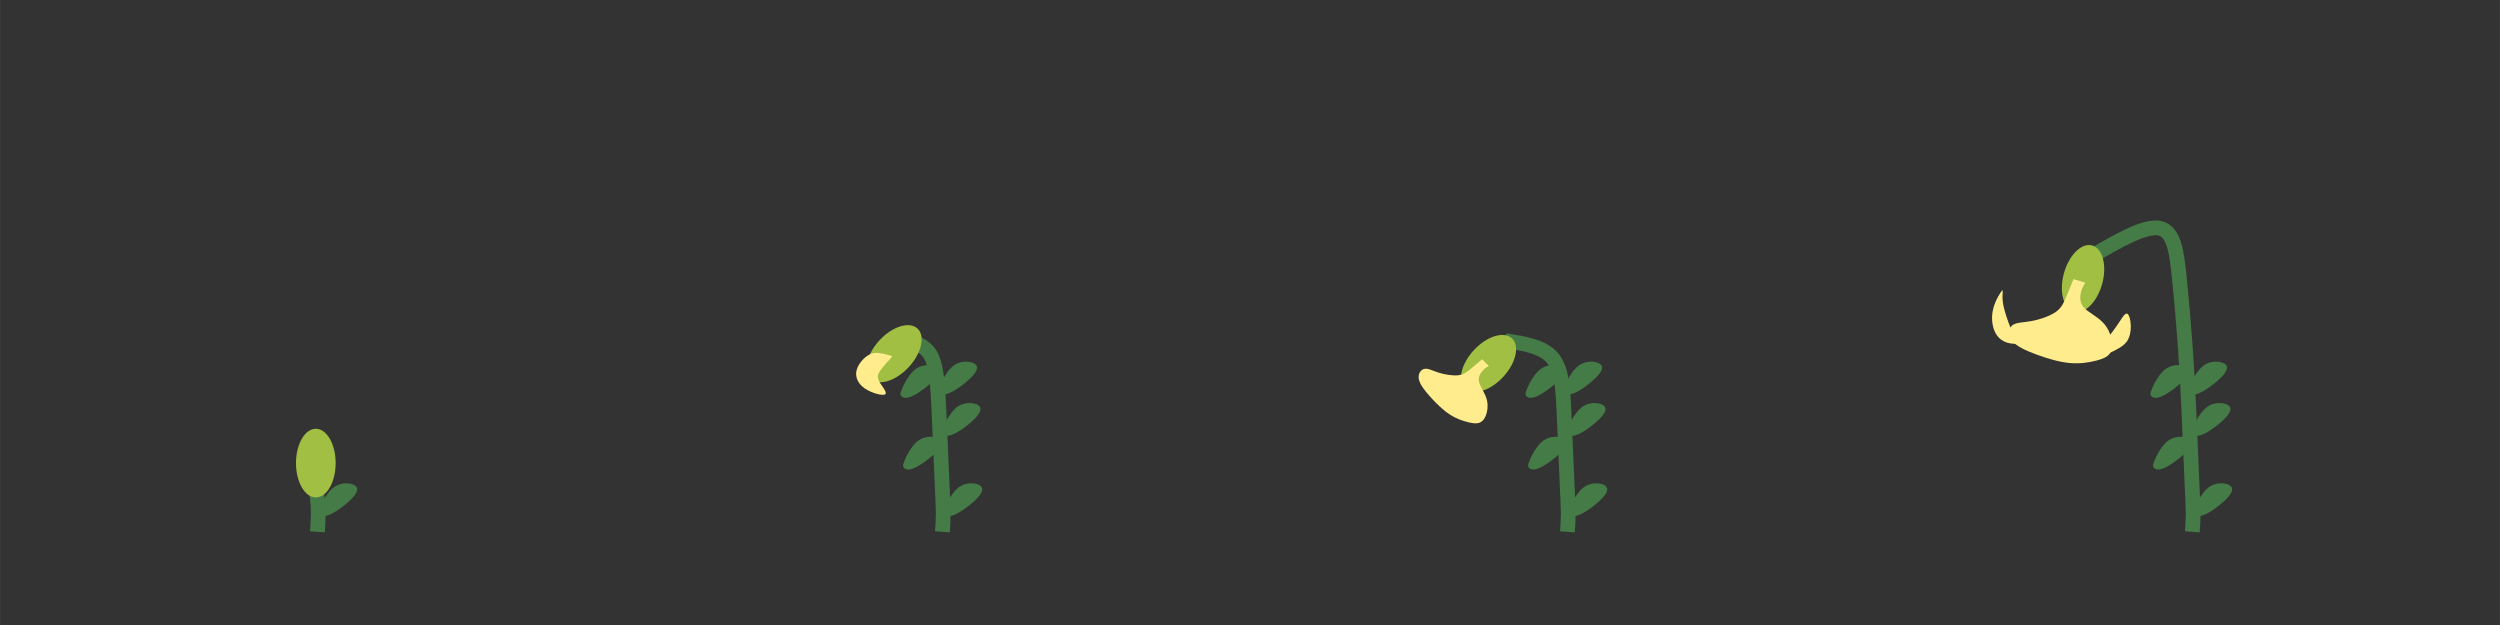 <?xml version="1.0" encoding="UTF-8" standalone="no"?>
<!-- Created with Inkscape (http://www.inkscape.org/) -->

<svg
   width="128"
   height="32"
   viewBox="0 0 33.867 8.467"
   version="1.1"
   id="svg1"
   xmlns="http://www.w3.org/2000/svg"
   xmlns:svg="http://www.w3.org/2000/svg">
  <rect x="0" y="0" width="33.867" height="8.467" fill="#333333" stroke="none"/>
  <defs
     id="defs1" />
  <g
     id="g75"
     transform="matrix(-1.062,0,0,1.062,8.731,-0.265)">
    <rect
       style="fill:#bdca31;fill-opacity:0;stroke:none;stroke-width:0.498"
       id="rect74"
       width="7.969"
       height="7.969"
       x="0.249"
       y="0.249" />
    <path
       style="fill:none;stroke:#457b47;stroke-width:0.2;stroke-dasharray:none"
       d="m 4.299,7.21 c 0.006,-0.083 0.011,-0.165 0.011,-0.251 -1e-7,-0.085 -0.006,-0.174 -0.019,-0.256 -0.014,-0.083 -0.036,-0.16 -0.058,-0.237"
       id="path1"
       transform="matrix(-0.941,0,0,0.941,8.218,0.249)" />
    <ellipse
       style="fill:#a0bf43;stroke:none;stroke-width:0.461;stroke-dasharray:none"
       id="path136"
       cx="-4.193"
       cy="6.157"
       rx="0.253"
       ry="0.438"
       transform="scale(-1,1)" />
    <path
       style="fill:#457b47;fill-opacity:1;stroke:none;stroke-width:0.047;stroke-dasharray:none;stroke-opacity:1"
       d="M 4.126,6.603 C 4.119,6.583 4.106,6.545 4.074,6.485 4.041,6.425 3.989,6.345 3.919,6.303 3.849,6.262 3.761,6.259 3.703,6.279 c -0.058,0.019 -0.087,0.061 -0.032,0.136 0.054,0.075 0.192,0.184 0.283,0.233 0.091,0.049 0.135,0.039 0.157,0.025 0.022,-0.014 0.022,-0.032 0.022,-0.042 0,-0.009 -4e-7,-0.009 -0.006,-0.029 z"
       id="path805"
       transform="translate(0.023,0.148)" />
  </g>
  <g
     id="g811"
     transform="matrix(-1.062,0,0,1.062,17.198,-0.265)">
    <rect
       style="fill:#bdca31;fill-opacity:0;stroke:none;stroke-width:0.498"
       id="rect810"
       width="7.969"
       height="7.969"
       x="0.249"
       y="0.249" />
    <path
       style="fill:none;stroke:#457b47;stroke-width:0.2;stroke-dasharray:none"
       d="m 4.299,7.21 c 0.006,-0.083 0.011,-0.165 0.011,-0.251 -1e-7,-0.085 -0.006,-0.174 -0.016,-0.412 C 4.284,6.308 4.268,5.919 4.253,5.592 4.238,5.265 4.224,5 4.155,4.848 4.086,4.696 3.961,4.657 3.836,4.618"
       id="path810"
       transform="matrix(-0.941,0,0,0.941,8.218,0.249)" />
    <ellipse
       style="fill:#a0bf43;stroke:none;stroke-width:0.461;stroke-dasharray:none"
       id="ellipse810"
       cx="0.258"
       cy="-6.745"
       rx="0.253"
       ry="0.438"
       transform="matrix(0.732,-0.682,-0.682,-0.732,0,0)" />
    <path
       style="fill:#457b47;fill-opacity:1;stroke:none;stroke-width:0.047;stroke-dasharray:none;stroke-opacity:1"
       d="M 4.126,6.603 C 4.119,6.583 4.106,6.545 4.074,6.485 4.041,6.425 3.989,6.345 3.919,6.303 3.849,6.262 3.761,6.259 3.703,6.279 c -0.058,0.019 -0.087,0.061 -0.032,0.136 0.054,0.075 0.192,0.184 0.283,0.233 0.091,0.049 0.135,0.039 0.157,0.025 0.022,-0.014 0.022,-0.032 0.022,-0.042 0,-0.009 -4e-7,-0.009 -0.006,-0.029 z"
       id="path811"
       transform="translate(0.023,0.148)" />
    <path
       style="fill:#457b47;fill-opacity:1;stroke:none;stroke-width:0.047;stroke-dasharray:none;stroke-opacity:1"
       d="M 4.126,6.603 C 4.119,6.583 4.106,6.545 4.074,6.485 4.041,6.425 3.989,6.345 3.919,6.303 3.849,6.262 3.761,6.259 3.703,6.279 c -0.058,0.019 -0.087,0.061 -0.032,0.136 0.054,0.075 0.192,0.184 0.283,0.233 0.091,0.049 0.135,0.039 0.157,0.025 0.022,-0.014 0.022,-0.032 0.022,-0.042 0,-0.009 -4e-7,-0.009 -0.006,-0.029 z"
       id="path847"
       transform="translate(0.541,-0.446)" />
    <path
       style="fill:#457b47;fill-opacity:1;stroke:none;stroke-width:0.047;stroke-dasharray:none;stroke-opacity:1"
       d="M 4.126,6.603 C 4.119,6.583 4.106,6.545 4.074,6.485 4.041,6.425 3.989,6.345 3.919,6.303 3.849,6.262 3.761,6.259 3.703,6.279 c -0.058,0.019 -0.087,0.061 -0.032,0.136 0.054,0.075 0.192,0.184 0.283,0.233 0.091,0.049 0.135,0.039 0.157,0.025 0.022,-0.014 0.022,-0.032 0.022,-0.042 0,-0.009 -4e-7,-0.009 -0.006,-0.029 z"
       id="path853"
       transform="translate(0.045,-0.876)" />
    <path
       style="fill:#457b47;fill-opacity:1;stroke:none;stroke-width:0.047;stroke-dasharray:none;stroke-opacity:1"
       d="M 4.126,6.603 C 4.119,6.583 4.106,6.545 4.074,6.485 4.041,6.425 3.989,6.345 3.919,6.303 3.849,6.262 3.761,6.259 3.703,6.279 c -0.058,0.019 -0.087,0.061 -0.032,0.136 0.054,0.075 0.192,0.184 0.283,0.233 0.091,0.049 0.135,0.039 0.157,0.025 0.022,-0.014 0.022,-0.032 0.022,-0.042 0,-0.009 -4e-7,-0.009 -0.006,-0.029 z"
       id="path856"
       transform="translate(0.574,-1.36)" />
    <path
       style="fill:#457b47;fill-opacity:1;stroke:none;stroke-width:0.047;stroke-dasharray:none;stroke-opacity:1"
       d="M 4.126,6.603 C 4.119,6.583 4.106,6.545 4.074,6.485 4.041,6.425 3.989,6.345 3.919,6.303 3.849,6.262 3.761,6.259 3.703,6.279 c -0.058,0.019 -0.087,0.061 -0.032,0.136 0.054,0.075 0.192,0.184 0.283,0.233 0.091,0.049 0.135,0.039 0.157,0.025 0.022,-0.014 0.022,-0.032 0.022,-0.042 0,-0.009 -4e-7,-0.009 -0.006,-0.029 z"
       id="path861"
       transform="translate(0.089,-1.404)" />
    <path
       style="fill:#ffec8c;fill-opacity:1;stroke:none;stroke-width:0.047;stroke-dasharray:none;stroke-opacity:1"
       d="m 12.806,4.825 c 0.029,0.031 0.086,0.093 0.122,0.143 0.036,0.049 0.052,0.086 0.021,0.145 -0.031,0.06 -0.109,0.143 -0.078,0.166 0.031,0.023 0.171,-0.013 0.259,-0.073 0.088,-0.06 0.125,-0.143 0.109,-0.223 -0.016,-0.08 -0.083,-0.158 -0.143,-0.197 -0.06,-0.039 -0.112,-0.039 -0.163,-0.031 -0.052,0.008 -0.104,0.023 -0.13,0.031 -0.026,0.008 -0.026,0.008 0.003,0.039 z"
       id="path908"
       transform="translate(-7.969)" />
  </g>
  <g
     id="g871"
     transform="matrix(-1.062,0,0,1.062,25.665,-0.265)">
    <rect
       style="fill:#bdca31;fill-opacity:0;stroke:none;stroke-width:0.498"
       id="rect866"
       width="7.969"
       height="7.969"
       x="0.249"
       y="0.249" />
    <path
       style="fill:none;stroke:#457b47;stroke-width:0.2;stroke-dasharray:none"
       d="m 4.299,7.21 c 0.006,-0.083 0.011,-0.165 0.011,-0.251 -1e-7,-0.085 -0.006,-0.174 -0.016,-0.412 C 4.284,6.308 4.268,5.919 4.253,5.592 4.238,5.265 4.224,5 4.092,4.848 3.959,4.696 3.707,4.657 3.455,4.618"
       id="path866"
       transform="matrix(-0.941,0,0,0.941,8.218,0.249)" />
    <ellipse
       style="fill:#a0bf43;stroke:none;stroke-width:0.461;stroke-dasharray:none"
       id="ellipse866"
       cx="0.458"
       cy="-7.102"
       rx="0.253"
       ry="0.438"
       transform="matrix(0.732,-0.682,-0.682,-0.732,0,0)" />
    <path
       style="fill:#457b47;fill-opacity:1;stroke:none;stroke-width:0.047;stroke-dasharray:none;stroke-opacity:1"
       d="M 4.126,6.603 C 4.119,6.583 4.106,6.545 4.074,6.485 4.041,6.425 3.989,6.345 3.919,6.303 3.849,6.262 3.761,6.259 3.703,6.279 c -0.058,0.019 -0.087,0.061 -0.032,0.136 0.054,0.075 0.192,0.184 0.283,0.233 0.091,0.049 0.135,0.039 0.157,0.025 0.022,-0.014 0.022,-0.032 0.022,-0.042 0,-0.009 -4e-7,-0.009 -0.006,-0.029 z"
       id="path867"
       transform="translate(0.023,0.148)" />
    <path
       style="fill:#457b47;fill-opacity:1;stroke:none;stroke-width:0.047;stroke-dasharray:none;stroke-opacity:1"
       d="M 4.126,6.603 C 4.119,6.583 4.106,6.545 4.074,6.485 4.041,6.425 3.989,6.345 3.919,6.303 3.849,6.262 3.761,6.259 3.703,6.279 c -0.058,0.019 -0.087,0.061 -0.032,0.136 0.054,0.075 0.192,0.184 0.283,0.233 0.091,0.049 0.135,0.039 0.157,0.025 0.022,-0.014 0.022,-0.032 0.022,-0.042 0,-0.009 -4e-7,-0.009 -0.006,-0.029 z"
       id="path868"
       transform="translate(0.541,-0.446)" />
    <path
       style="fill:#457b47;fill-opacity:1;stroke:none;stroke-width:0.047;stroke-dasharray:none;stroke-opacity:1"
       d="M 4.126,6.603 C 4.119,6.583 4.106,6.545 4.074,6.485 4.041,6.425 3.989,6.345 3.919,6.303 3.849,6.262 3.761,6.259 3.703,6.279 c -0.058,0.019 -0.087,0.061 -0.032,0.136 0.054,0.075 0.192,0.184 0.283,0.233 0.091,0.049 0.135,0.039 0.157,0.025 0.022,-0.014 0.022,-0.032 0.022,-0.042 0,-0.009 -4e-7,-0.009 -0.006,-0.029 z"
       id="path869"
       transform="translate(0.045,-0.876)" />
    <path
       style="fill:#457b47;fill-opacity:1;stroke:none;stroke-width:0.047;stroke-dasharray:none;stroke-opacity:1"
       d="M 4.126,6.603 C 4.119,6.583 4.106,6.545 4.074,6.485 4.041,6.425 3.989,6.345 3.919,6.303 3.849,6.262 3.761,6.259 3.703,6.279 c -0.058,0.019 -0.087,0.061 -0.032,0.136 0.054,0.075 0.192,0.184 0.283,0.233 0.091,0.049 0.135,0.039 0.157,0.025 0.022,-0.014 0.022,-0.032 0.022,-0.042 0,-0.009 -4e-7,-0.009 -0.006,-0.029 z"
       id="path870"
       transform="translate(0.574,-1.36)" />
    <path
       style="fill:#457b47;fill-opacity:1;stroke:none;stroke-width:0.047;stroke-dasharray:none;stroke-opacity:1"
       d="M 4.126,6.603 C 4.119,6.583 4.106,6.545 4.074,6.485 4.041,6.425 3.989,6.345 3.919,6.303 3.849,6.262 3.761,6.259 3.703,6.279 c -0.058,0.019 -0.087,0.061 -0.032,0.136 0.054,0.075 0.192,0.184 0.283,0.233 0.091,0.049 0.135,0.039 0.157,0.025 0.022,-0.014 0.022,-0.032 0.022,-0.042 0,-0.009 -4e-7,-0.009 -0.006,-0.029 z"
       id="path871"
       transform="translate(0.089,-1.404)" />
    <path
       style="fill:#ffec8c;fill-opacity:1;stroke:none;stroke-width:0.047;stroke-dasharray:none;stroke-opacity:1"
       d="m 5.261,4.833 c 0.054,0.047 0.109,0.093 0.156,0.131 0.047,0.038 0.086,0.066 0.154,0.073 0.069,0.006 0.167,-0.009 0.245,-0.034 0.078,-0.025 0.135,-0.058 0.182,-0.048 0.047,0.01 0.083,0.065 0.07,0.132 C 6.054,5.154 5.992,5.235 5.918,5.316 5.844,5.398 5.759,5.481 5.673,5.537 5.587,5.593 5.502,5.621 5.428,5.638 5.354,5.655 5.292,5.66 5.248,5.609 5.203,5.559 5.178,5.453 5.198,5.359 5.219,5.266 5.286,5.185 5.301,5.119 5.315,5.053 5.276,5.001 5.246,4.97 5.216,4.939 5.196,4.929 5.175,4.918"
       id="path910" />
  </g>
  <g
     id="g964"
     transform="matrix(-1.062,0,0,1.062,34.131,-0.265)">
    <rect
       style="fill:#bdca31;fill-opacity:0;stroke:none;stroke-width:0.498"
       id="rect958"
       width="7.969"
       height="7.969"
       x="0.249"
       y="0.249" />
    <path
       style="fill:none;stroke:#457b47;stroke-width:0.2;stroke-dasharray:none"
       d="m 4.299,7.21 c 0.006,-0.083 0.011,-0.165 0.011,-0.251 -1e-7,-0.085 -0.006,-0.174 -0.016,-0.412 C 4.284,6.308 4.268,5.919 4.253,5.592 4.238,5.265 4.224,5 4.203,4.697 4.181,4.394 4.152,4.053 4.119,3.738 4.087,3.423 4.052,3.134 3.854,3.094 3.657,3.054 3.297,3.263 2.937,3.472"
       id="path958"
       transform="matrix(-0.941,0,0,0.941,8.218,0.249)" />
    <ellipse
       style="fill:#a0bf43;stroke:none;stroke-width:0.461;stroke-dasharray:none"
       id="ellipse958"
       cx="4.364"
       cy="-5.135"
       rx="0.253"
       ry="0.438"
       transform="matrix(0.965,-0.264,-0.264,-0.965,0,0)" />
    <path
       style="fill:#457b47;fill-opacity:1;stroke:none;stroke-width:0.047;stroke-dasharray:none;stroke-opacity:1"
       d="M 4.126,6.603 C 4.119,6.583 4.106,6.545 4.074,6.485 4.041,6.425 3.989,6.345 3.919,6.303 3.849,6.262 3.761,6.259 3.703,6.279 c -0.058,0.019 -0.087,0.061 -0.032,0.136 0.054,0.075 0.192,0.184 0.283,0.233 0.091,0.049 0.135,0.039 0.157,0.025 0.022,-0.014 0.022,-0.032 0.022,-0.042 0,-0.009 -4e-7,-0.009 -0.006,-0.029 z"
       id="path959"
       transform="translate(0.023,0.148)" />
    <path
       style="fill:#457b47;fill-opacity:1;stroke:none;stroke-width:0.047;stroke-dasharray:none;stroke-opacity:1"
       d="M 4.126,6.603 C 4.119,6.583 4.106,6.545 4.074,6.485 4.041,6.425 3.989,6.345 3.919,6.303 3.849,6.262 3.761,6.259 3.703,6.279 c -0.058,0.019 -0.087,0.061 -0.032,0.136 0.054,0.075 0.192,0.184 0.283,0.233 0.091,0.049 0.135,0.039 0.157,0.025 0.022,-0.014 0.022,-0.032 0.022,-0.042 0,-0.009 -4e-7,-0.009 -0.006,-0.029 z"
       id="path960"
       transform="translate(0.541,-0.446)" />
    <path
       style="fill:#457b47;fill-opacity:1;stroke:none;stroke-width:0.047;stroke-dasharray:none;stroke-opacity:1"
       d="M 4.126,6.603 C 4.119,6.583 4.106,6.545 4.074,6.485 4.041,6.425 3.989,6.345 3.919,6.303 3.849,6.262 3.761,6.259 3.703,6.279 c -0.058,0.019 -0.087,0.061 -0.032,0.136 0.054,0.075 0.192,0.184 0.283,0.233 0.091,0.049 0.135,0.039 0.157,0.025 0.022,-0.014 0.022,-0.032 0.022,-0.042 0,-0.009 -4e-7,-0.009 -0.006,-0.029 z"
       id="path961"
       transform="translate(0.045,-0.876)" />
    <path
       style="fill:#457b47;fill-opacity:1;stroke:none;stroke-width:0.047;stroke-dasharray:none;stroke-opacity:1"
       d="M 4.126,6.603 C 4.119,6.583 4.106,6.545 4.074,6.485 4.041,6.425 3.989,6.345 3.919,6.303 3.849,6.262 3.761,6.259 3.703,6.279 c -0.058,0.019 -0.087,0.061 -0.032,0.136 0.054,0.075 0.192,0.184 0.283,0.233 0.091,0.049 0.135,0.039 0.157,0.025 0.022,-0.014 0.022,-0.032 0.022,-0.042 0,-0.009 -4e-7,-0.009 -0.006,-0.029 z"
       id="path962"
       transform="translate(0.574,-1.36)" />
    <path
       style="fill:#457b47;fill-opacity:1;stroke:none;stroke-width:0.047;stroke-dasharray:none;stroke-opacity:1"
       d="M 4.126,6.603 C 4.119,6.583 4.106,6.545 4.074,6.485 4.041,6.425 3.989,6.345 3.919,6.303 3.849,6.262 3.761,6.259 3.703,6.279 c -0.058,0.019 -0.087,0.061 -0.032,0.136 0.054,0.075 0.192,0.184 0.283,0.233 0.091,0.049 0.135,0.039 0.157,0.025 0.022,-0.014 0.022,-0.032 0.022,-0.042 0,-0.009 -4e-7,-0.009 -0.006,-0.029 z"
       id="path963"
       transform="translate(0.089,-1.404)" />
    <path
       style="fill:#ffec8c;fill-opacity:1;stroke:none;stroke-width:0.047;stroke-dasharray:none;stroke-opacity:1"
       d="m 5.261,4.833 c 0.054,0.047 0.109,0.093 0.156,0.131 0.047,0.038 0.086,0.066 0.154,0.073 0.069,0.006 0.167,-0.009 0.245,-0.034 0.078,-0.025 0.135,-0.058 0.182,-0.048 0.047,0.01 0.083,0.065 0.07,0.132 C 6.054,5.154 5.992,5.235 5.918,5.316 5.844,5.398 5.759,5.481 5.673,5.537 5.587,5.593 5.502,5.621 5.428,5.638 5.354,5.655 5.292,5.66 5.248,5.609 5.203,5.559 5.178,5.453 5.198,5.359 5.219,5.266 5.286,5.185 5.301,5.119 5.315,5.053 5.276,5.001 5.246,4.97 5.216,4.939 5.196,4.929 5.175,4.918"
       id="path964"
       transform="matrix(1.163,0.61,-0.61,1.163,2.519,-5.02)" />
    <path
       style="fill:#ffec8c;fill-opacity:1;stroke:none;stroke-width:0.047;stroke-dasharray:none;stroke-opacity:1"
       d="m 6.297,5.21 c 0.001,-0.027 0.004,-0.082 -0.005,-0.184 -0.009,-0.102 -0.03,-0.253 -0.066,-0.351 -0.036,-0.099 -0.088,-0.145 -0.061,-0.137 0.027,0.008 0.134,0.07 0.206,0.15 0.073,0.08 0.112,0.179 0.119,0.258 0.008,0.079 -0.016,0.139 -0.048,0.182 -0.032,0.043 -0.074,0.069 -0.1,0.084 -0.026,0.016 -0.036,0.021 -0.041,0.023 -0.005,0.003 -0.005,0.003 -0.004,-0.025 z"
       id="path1010"
       transform="rotate(27.694,7.563,5.128)" />
    <path
       style="fill:#ffec8c;fill-opacity:1;stroke:none;stroke-width:0.047;stroke-dasharray:none;stroke-opacity:1"
       d="M 5.434,5.769 C 5.367,5.74 5.232,5.683 5.13,5.63 5.027,5.577 4.957,5.528 4.932,5.545 c -0.025,0.017 -0.004,0.1 0.03,0.167 0.034,0.067 0.08,0.119 0.132,0.147 0.052,0.027 0.109,0.03 0.165,0.031 0.056,0.001 0.11,0.001 0.15,-0.014 0.04,-0.016 0.066,-0.047 0.079,-0.062 0.013,-0.016 0.013,-0.016 -0.054,-0.044 z"
       id="path1012"
       transform="rotate(27.694,7.598,5.053)" />
  </g>
</svg>

